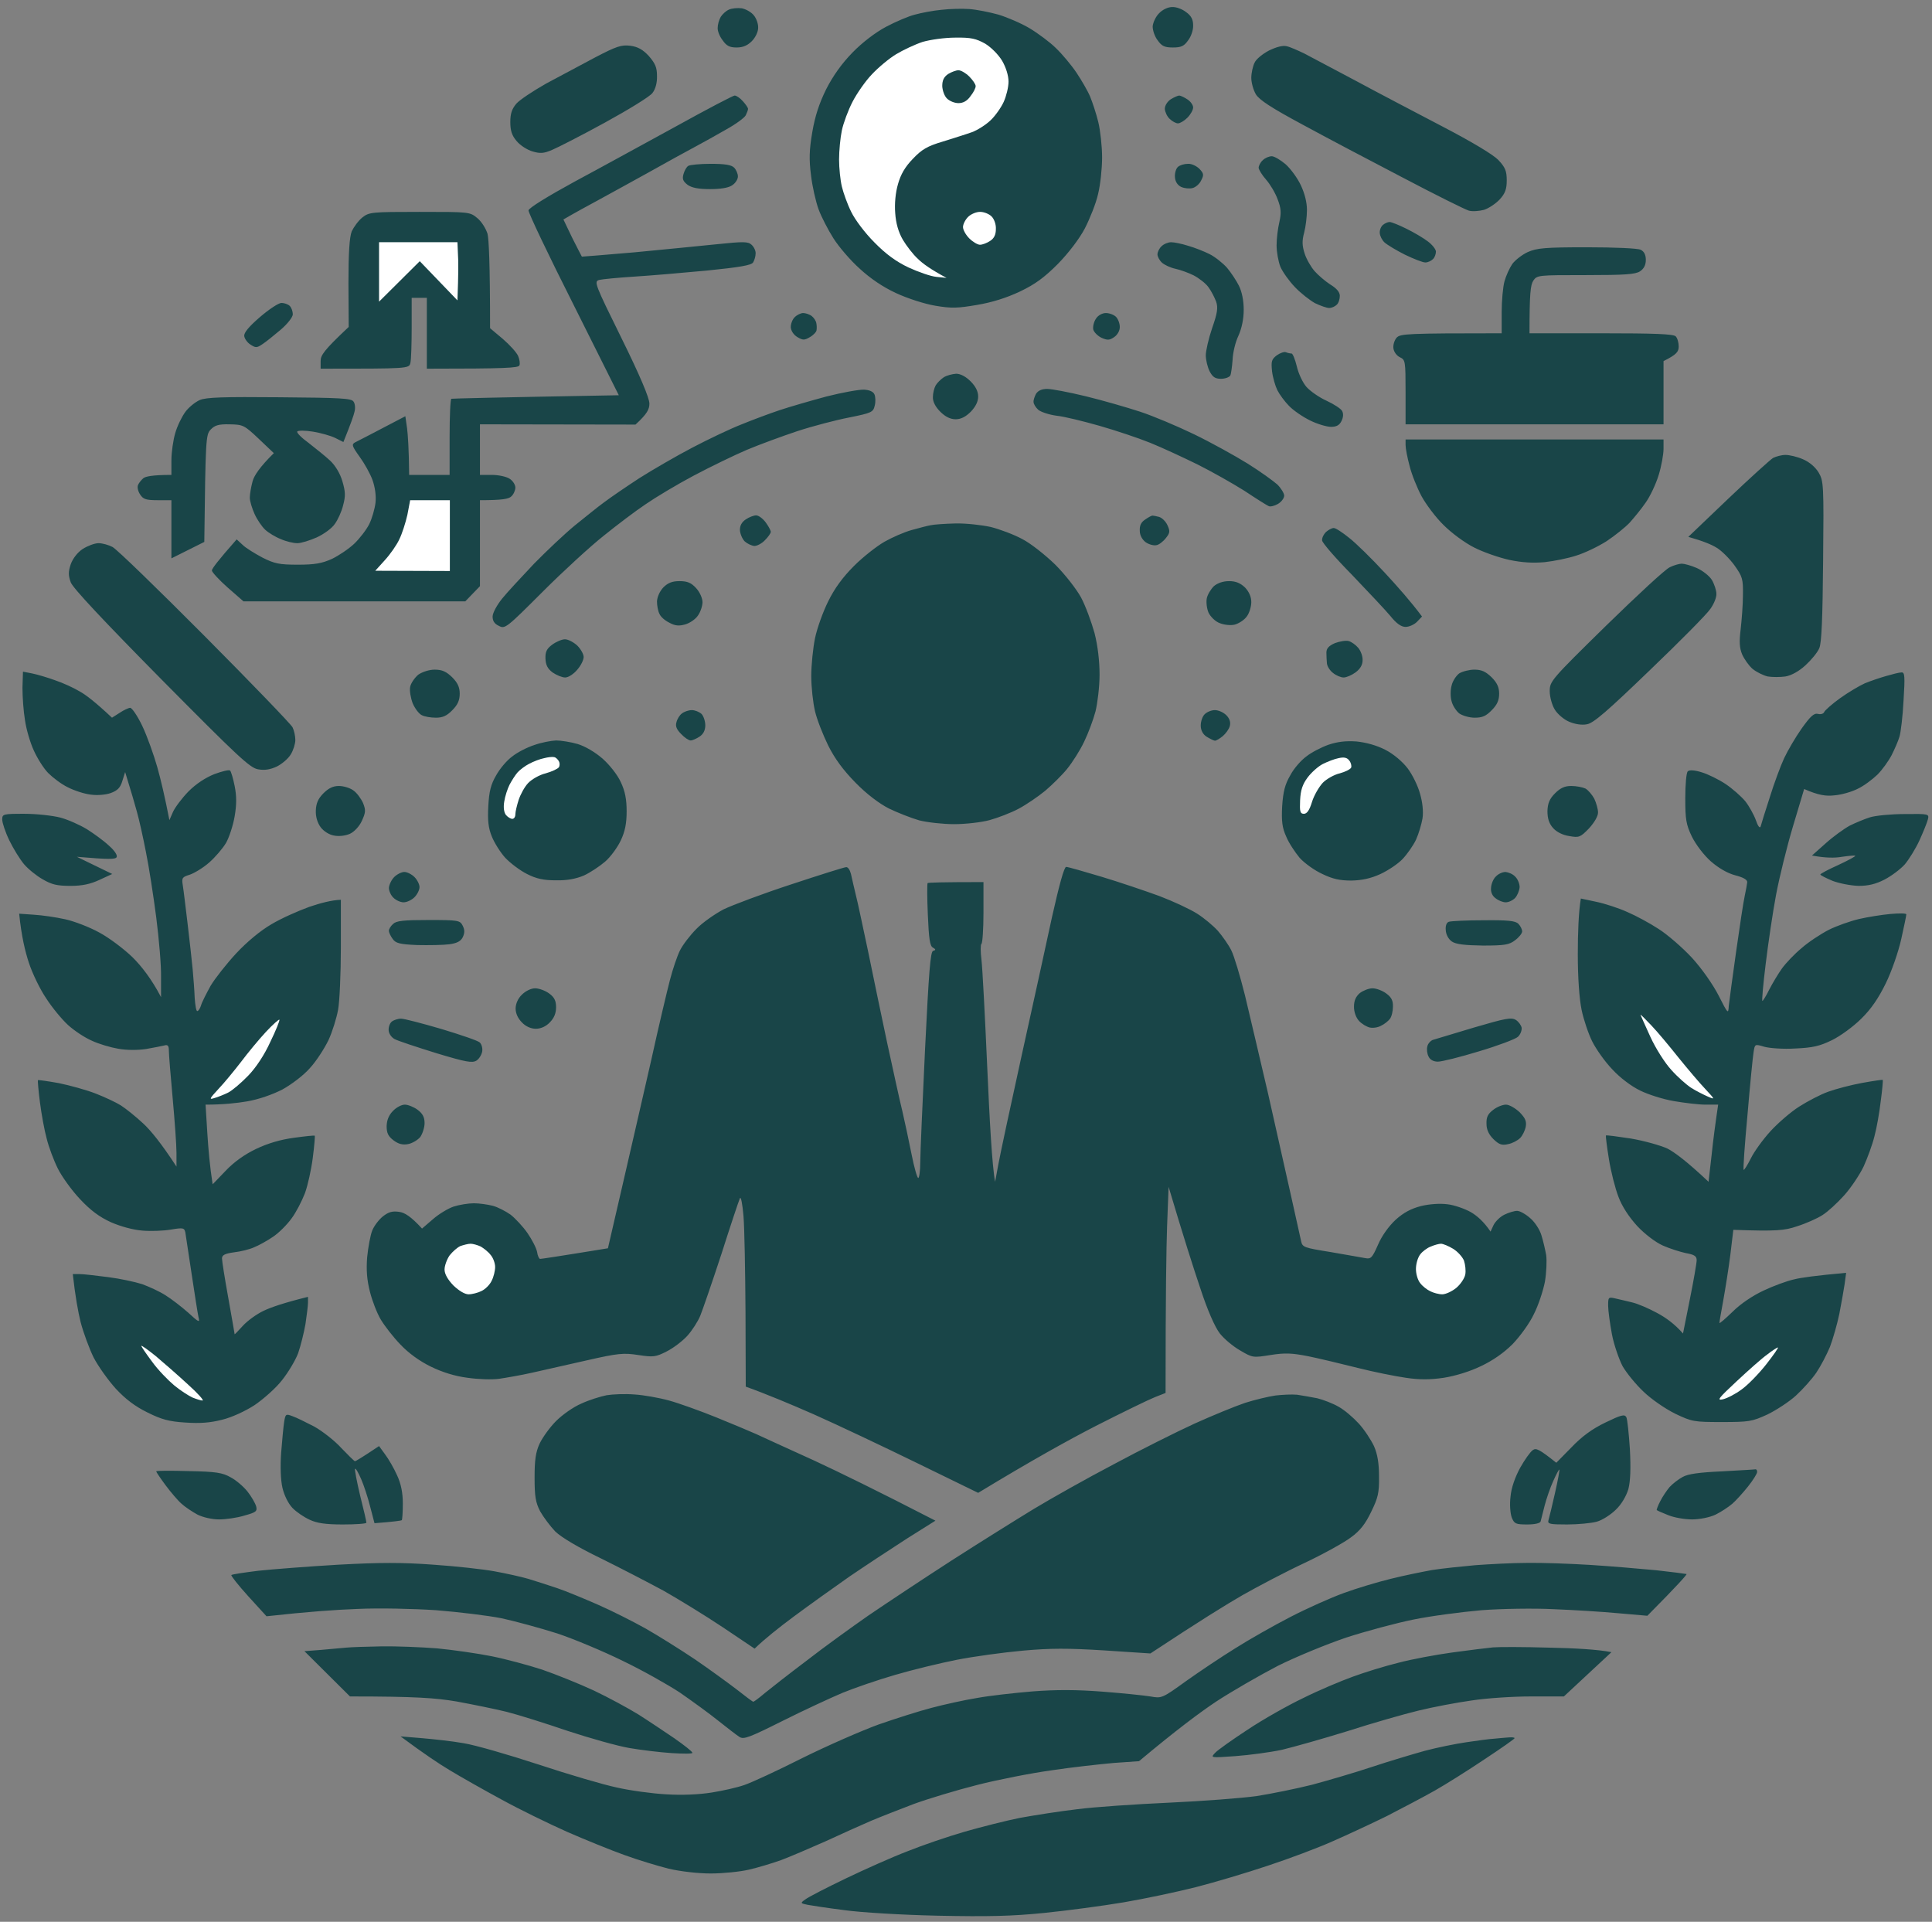 <svg width="188" height="187" viewBox="0 0 188 187" fill="none" xmlns="http://www.w3.org/2000/svg">
<rect x="0" y="0" width="188" height="187" fill="#808080" stroke="none"/>
<path fill-rule="evenodd" clip-rule="evenodd" d="M72.175 0.807C72.568 0.88 73.11 1.176 73.356 1.496C73.602 1.791 73.799 2.332 73.774 2.726C73.774 3.095 73.504 3.661 73.159 4.006C72.741 4.424 72.298 4.621 71.682 4.621C71.018 4.621 70.698 4.473 70.329 3.932C70.034 3.563 69.812 3.021 69.837 2.701C69.837 2.406 69.96 1.939 70.132 1.643C70.304 1.373 70.649 1.053 70.944 0.93C71.215 0.807 71.781 0.757 72.175 0.807V0.807ZM94.323 0.88C95.012 0.93 96.267 1.176 97.153 1.422C98.039 1.692 99.417 2.283 100.229 2.775C101.041 3.267 102.198 4.129 102.764 4.695C103.355 5.261 104.265 6.344 104.757 7.082C105.25 7.82 105.865 8.878 106.086 9.42C106.308 9.961 106.677 11.069 106.874 11.881C107.071 12.693 107.243 14.243 107.243 15.326C107.243 16.409 107.071 18.009 106.849 18.894C106.652 19.78 106.062 21.257 105.57 22.217C105.028 23.25 103.97 24.628 102.936 25.687C101.632 26.991 100.746 27.655 99.245 28.369C97.941 28.984 96.538 29.427 95.061 29.673C93.191 29.993 92.576 30.018 91.001 29.747C89.967 29.575 88.294 29.034 87.186 28.517C85.907 27.926 84.676 27.089 83.643 26.13C82.757 25.342 81.625 24.013 81.108 23.201C80.591 22.389 79.927 21.109 79.656 20.371C79.385 19.633 79.041 18.132 78.918 17.049C78.721 15.523 78.745 14.588 79.041 12.865C79.311 11.29 79.705 10.084 80.394 8.682C81.059 7.377 81.92 6.171 82.954 5.113C83.913 4.129 85.168 3.169 86.227 2.603C87.162 2.111 88.417 1.569 89.032 1.422C89.647 1.25 90.804 1.028 91.616 0.954C92.428 0.856 93.659 0.831 94.323 0.88V0.88ZM114.06 0.684C114.429 0.659 115.044 0.88 115.413 1.176C115.905 1.52 116.102 1.889 116.102 2.455C116.127 2.898 115.905 3.563 115.61 3.932C115.216 4.498 114.921 4.621 114.134 4.621C113.346 4.621 113.051 4.498 112.657 3.932C112.362 3.563 112.165 2.948 112.165 2.578C112.189 2.209 112.46 1.619 112.78 1.299C113.125 0.93 113.666 0.684 114.06 0.684ZM61.322 4.449C62.06 4.547 62.552 4.818 63.143 5.458C63.758 6.171 63.931 6.565 63.931 7.377C63.955 8.042 63.783 8.682 63.487 9.051C63.241 9.395 61.15 10.675 58.861 11.93C56.572 13.185 54.259 14.366 53.718 14.588C52.93 14.932 52.561 14.957 51.823 14.736C51.306 14.588 50.617 14.145 50.272 13.726C49.805 13.185 49.657 12.693 49.657 11.881C49.657 11.069 49.805 10.601 50.248 10.084C50.568 9.715 51.872 8.854 53.127 8.14C54.407 7.451 56.548 6.319 57.877 5.605C59.993 4.498 60.461 4.35 61.322 4.449V4.449ZM125.208 4.498C125.552 4.572 126.315 4.916 126.93 5.212C127.546 5.532 129.761 6.713 131.852 7.82C133.944 8.952 137.759 10.946 140.343 12.299C143.271 13.825 145.314 15.055 145.806 15.572C146.47 16.286 146.618 16.63 146.618 17.541C146.618 18.402 146.47 18.821 145.929 19.411C145.56 19.805 144.871 20.273 144.403 20.42C143.936 20.543 143.271 20.593 142.927 20.494C142.582 20.396 139.703 18.968 136.528 17.295C133.354 15.646 128.924 13.308 126.709 12.102C123.731 10.503 122.525 9.715 122.205 9.174C121.959 8.755 121.762 8.042 121.762 7.574C121.762 7.107 121.91 6.442 122.082 6.098C122.23 5.753 122.87 5.236 123.485 4.916C124.199 4.572 124.814 4.4 125.208 4.498V4.498ZM71.486 9.297C71.658 9.297 72.027 9.543 72.298 9.863C72.568 10.158 72.79 10.478 72.79 10.601C72.79 10.7 72.691 10.97 72.568 11.216C72.47 11.438 71.609 12.078 70.673 12.594C69.738 13.136 68.36 13.899 67.622 14.293C66.884 14.686 64.816 15.818 63.069 16.803C61.322 17.762 59.107 18.993 58.147 19.51C57.188 20.026 56.056 20.642 54.825 21.355L55.686 23.152C56.178 24.112 56.597 24.948 56.621 24.973C56.646 24.973 58.935 24.801 61.716 24.555C64.496 24.284 68.114 23.939 69.738 23.767C72.347 23.496 72.79 23.496 73.134 23.816C73.356 24.013 73.553 24.407 73.528 24.678C73.528 24.948 73.405 25.342 73.282 25.539C73.11 25.81 71.978 26.007 68.803 26.326C66.465 26.548 63.266 26.819 61.716 26.917C60.165 27.015 58.639 27.163 58.319 27.237C57.778 27.385 57.852 27.582 60.485 32.922C62.282 36.564 63.192 38.73 63.192 39.271C63.192 39.812 62.995 40.255 61.839 41.314L46.704 41.289V46.211H47.861C48.525 46.211 49.288 46.383 49.583 46.58C49.903 46.777 50.149 47.171 50.149 47.441C50.149 47.712 49.977 48.106 49.755 48.303C49.509 48.549 48.894 48.672 46.704 48.672V57.039L45.277 58.516H23.694L22.144 57.162C21.307 56.424 20.618 55.661 20.618 55.513C20.618 55.341 21.184 54.578 23.03 52.486L23.62 53.028C23.916 53.323 24.802 53.864 25.54 54.258C26.721 54.849 27.164 54.947 28.985 54.947C30.634 54.947 31.323 54.824 32.307 54.381C32.972 54.061 33.956 53.397 34.473 52.905C34.99 52.412 35.654 51.551 35.925 51.01C36.196 50.468 36.466 49.533 36.54 48.918C36.614 48.229 36.491 47.392 36.245 46.703C36.023 46.088 35.457 45.079 34.99 44.439C34.227 43.381 34.202 43.233 34.572 43.036C34.818 42.913 36.023 42.298 39.444 40.502L39.616 41.707C39.69 42.347 39.789 43.627 39.813 46.211H43.751V42.519C43.751 40.477 43.825 38.803 43.923 38.803C44.046 38.779 47.737 38.68 60.215 38.459L55.809 29.649C53.373 24.825 51.404 20.691 51.429 20.469C51.478 20.223 53.275 19.116 55.932 17.664C58.369 16.36 62.798 13.923 65.776 12.299C68.754 10.65 71.338 9.297 71.486 9.297V9.297ZM114.749 9.297C114.872 9.297 115.241 9.469 115.536 9.666C115.856 9.863 116.102 10.232 116.102 10.453C116.102 10.7 115.856 11.143 115.536 11.462C115.241 11.758 114.823 12.004 114.626 12.004C114.429 12.004 114.06 11.807 113.814 11.561C113.568 11.339 113.371 10.896 113.346 10.601C113.346 10.281 113.568 9.912 113.912 9.666C114.232 9.469 114.626 9.297 114.749 9.297V9.297ZM123.756 15.203C124.002 15.203 124.617 15.572 125.109 15.991C125.602 16.433 126.266 17.344 126.586 18.033C126.955 18.821 127.177 19.682 127.177 20.42C127.177 21.085 127.054 22.069 126.906 22.635C126.684 23.447 126.709 23.915 126.955 24.678C127.127 25.219 127.57 25.982 127.915 26.376C128.259 26.769 128.948 27.36 129.441 27.68C130.064 28.057 130.376 28.427 130.376 28.787C130.376 29.107 130.253 29.501 130.08 29.649C129.908 29.821 129.588 29.969 129.342 29.969C129.096 29.969 128.481 29.747 127.964 29.501C127.472 29.23 126.586 28.541 126.02 27.951C125.454 27.36 124.814 26.474 124.593 25.957C124.396 25.465 124.223 24.53 124.223 23.866C124.223 23.226 124.346 22.217 124.494 21.602C124.691 20.715 124.666 20.273 124.322 19.387C124.1 18.771 123.584 17.91 123.19 17.467C122.821 17.049 122.501 16.532 122.476 16.335C122.476 16.138 122.648 15.794 122.87 15.597C123.091 15.375 123.485 15.203 123.756 15.203V15.203ZM69.148 15.941C70.526 15.941 71.166 16.04 71.436 16.311C71.633 16.507 71.805 16.901 71.805 17.172C71.805 17.442 71.559 17.836 71.24 18.033C70.895 18.279 70.107 18.402 69.098 18.402C67.966 18.402 67.327 18.279 66.908 17.984C66.465 17.639 66.367 17.418 66.514 16.926C66.613 16.581 66.81 16.237 66.982 16.138C67.13 16.04 68.114 15.941 69.148 15.941ZM115.61 15.941C115.955 15.917 116.447 16.163 116.718 16.433C117.136 16.877 117.161 17.024 116.89 17.541C116.742 17.886 116.348 18.23 116.029 18.304C115.733 18.378 115.241 18.328 114.921 18.181C114.577 18.009 114.355 17.664 114.33 17.221C114.306 16.852 114.429 16.409 114.626 16.237C114.823 16.064 115.241 15.941 115.61 15.941V15.941ZM40.847 20.617C45.695 20.617 45.719 20.617 46.458 21.232C46.876 21.577 47.294 22.266 47.442 22.758C47.565 23.275 47.688 25.539 47.688 31.937L48.919 32.971C49.608 33.562 50.272 34.3 50.42 34.644C50.568 34.989 50.617 35.407 50.543 35.555C50.444 35.801 49.263 35.875 41.536 35.875V28.984H40.059V31.864C40.059 33.463 40.01 35.014 39.936 35.309C39.813 35.875 39.764 35.875 31.2 35.875V35.137C31.2 34.571 31.495 34.103 33.932 31.814L33.907 27.557C33.907 24.604 34.005 23.078 34.227 22.512C34.424 22.094 34.867 21.478 35.261 21.159C35.925 20.642 36.147 20.617 40.847 20.617ZM135.224 21.602C135.396 21.602 136.134 21.897 136.823 22.241C137.537 22.586 138.497 23.152 138.915 23.472C139.358 23.792 139.727 24.259 139.727 24.481C139.727 24.727 139.604 25.071 139.432 25.219C139.26 25.391 138.94 25.539 138.694 25.539C138.448 25.539 137.562 25.194 136.7 24.776C135.864 24.358 134.978 23.816 134.732 23.595C134.486 23.373 134.289 22.98 134.264 22.684C134.239 22.414 134.363 22.069 134.559 21.897C134.756 21.724 135.052 21.602 135.224 21.602V21.602ZM113.961 23.57C114.257 23.57 114.995 23.718 115.61 23.915C116.225 24.087 117.161 24.456 117.702 24.727C118.243 24.998 119.006 25.613 119.4 26.056C119.794 26.523 120.311 27.311 120.557 27.803C120.852 28.394 121.024 29.255 121.024 30.141C121.024 31.052 120.827 31.962 120.507 32.676C120.212 33.291 119.966 34.325 119.941 35.014C119.892 35.678 119.794 36.392 119.72 36.539C119.621 36.712 119.203 36.859 118.809 36.859C118.243 36.859 117.997 36.687 117.702 36.121C117.505 35.727 117.333 35.014 117.333 34.571C117.333 34.152 117.604 32.946 117.948 31.937C118.465 30.461 118.539 29.944 118.342 29.353C118.194 28.96 117.874 28.32 117.579 27.926C117.308 27.557 116.668 27.065 116.152 26.794C115.659 26.548 114.847 26.253 114.38 26.154C113.912 26.056 113.321 25.785 113.075 25.564C112.829 25.342 112.632 24.973 112.632 24.752C112.632 24.53 112.805 24.161 113.026 23.964C113.248 23.742 113.666 23.57 113.961 23.57V23.57ZM154.419 24.062C157.102 24.062 159.39 24.161 159.661 24.308C159.989 24.473 160.153 24.801 160.153 25.293C160.153 25.785 159.964 26.154 159.587 26.4C159.144 26.696 158.135 26.769 154.296 26.769C149.67 26.769 149.571 26.769 149.202 27.311C148.931 27.729 148.833 28.541 148.833 32.43H155.773C161.064 32.43 162.811 32.503 163.057 32.725C163.229 32.897 163.352 33.34 163.352 33.709C163.352 34.226 163.155 34.497 161.876 35.137V41.289H136.774V38.139C136.774 35.137 136.75 35.014 136.233 34.767C135.913 34.62 135.642 34.251 135.593 33.906C135.544 33.562 135.691 33.094 135.913 32.848C136.282 32.479 136.873 32.43 146.126 32.43V30.387C146.126 29.28 146.249 27.926 146.396 27.385C146.544 26.843 146.889 26.08 147.159 25.687C147.43 25.317 148.119 24.776 148.661 24.53C149.546 24.136 150.359 24.062 154.419 24.062ZM27.386 29.477C27.656 29.477 28.025 29.599 28.198 29.772C28.37 29.944 28.493 30.313 28.493 30.584C28.493 30.855 27.976 31.519 27.312 32.085C26.672 32.627 25.884 33.266 25.54 33.488C24.998 33.857 24.875 33.857 24.383 33.537C24.063 33.34 23.793 32.946 23.768 32.7C23.719 32.38 24.235 31.765 25.294 30.855C26.18 30.092 27.115 29.477 27.386 29.477ZM78.155 30.461C78.376 30.461 78.77 30.584 78.991 30.756C79.213 30.928 79.41 31.248 79.434 31.445C79.484 31.642 79.484 31.962 79.459 32.11C79.459 32.282 79.164 32.602 78.819 32.799C78.278 33.119 78.13 33.119 77.589 32.799C77.219 32.577 76.973 32.184 76.949 31.839C76.949 31.494 77.121 31.052 77.343 30.855C77.564 30.633 77.933 30.461 78.155 30.461ZM107.612 30.461C107.957 30.461 108.4 30.633 108.596 30.83C108.793 31.027 108.966 31.47 108.966 31.814C108.966 32.184 108.744 32.577 108.424 32.799C107.957 33.119 107.76 33.119 107.194 32.873C106.825 32.7 106.455 32.331 106.382 32.06C106.332 31.79 106.431 31.322 106.652 31.002C106.849 30.682 107.268 30.461 107.612 30.461ZM125.134 34.275C125.306 34.349 125.552 34.398 125.675 34.398C125.798 34.398 126.02 34.964 126.192 35.653C126.34 36.318 126.758 37.228 127.127 37.647C127.496 38.065 128.382 38.68 129.096 39C129.785 39.32 130.474 39.763 130.597 39.985C130.745 40.255 130.72 40.624 130.523 40.994C130.327 41.387 130.031 41.535 129.514 41.535C129.121 41.535 128.186 41.264 127.496 40.92C126.783 40.575 125.848 39.935 125.429 39.492C125.011 39.074 124.494 38.361 124.297 37.967C124.1 37.573 123.854 36.736 123.78 36.121C123.682 35.161 123.731 34.964 124.248 34.571C124.568 34.349 124.962 34.202 125.134 34.275V34.275ZM93.043 36.367C93.462 36.367 93.978 36.638 94.446 37.105C94.938 37.598 95.184 38.09 95.184 38.582C95.184 39.074 94.938 39.566 94.471 40.059C93.978 40.551 93.511 40.797 92.994 40.797C92.477 40.797 91.985 40.551 91.493 40.059C91.025 39.591 90.755 39.074 90.779 38.631C90.779 38.262 90.902 37.77 91.05 37.499C91.198 37.253 91.542 36.908 91.838 36.712C92.108 36.539 92.65 36.392 93.043 36.367V36.367ZM84.085 37.917C84.602 37.942 84.996 38.114 85.094 38.385C85.193 38.607 85.218 39.099 85.119 39.468C84.972 40.108 84.824 40.182 82.634 40.624C81.354 40.871 79.09 41.461 77.589 41.953C76.112 42.446 73.897 43.258 72.667 43.775C71.461 44.291 69.123 45.423 67.499 46.285C65.875 47.146 63.783 48.401 62.823 49.066C61.863 49.705 60.042 51.084 58.763 52.117C57.483 53.126 54.8 55.587 52.807 57.58C49.288 61.099 49.14 61.223 48.55 60.903C48.107 60.706 47.934 60.41 47.934 59.992C47.934 59.648 48.353 58.885 48.845 58.269C49.337 57.654 50.764 56.128 51.97 54.849C53.201 53.594 54.973 51.92 55.932 51.133C56.892 50.37 58.147 49.336 58.763 48.893C59.378 48.426 60.928 47.367 62.208 46.531C63.487 45.719 65.825 44.365 67.376 43.553C68.926 42.741 71.092 41.707 72.175 41.289C73.257 40.846 74.906 40.231 75.866 39.911C76.826 39.591 78.868 39 80.419 38.582C81.969 38.188 83.618 37.893 84.085 37.917V37.917ZM101.903 37.844C102.346 37.844 104.019 38.164 105.643 38.557C107.268 38.951 109.655 39.64 110.934 40.059C112.214 40.477 114.601 41.486 116.225 42.273C117.85 43.061 120.163 44.34 121.393 45.103C122.624 45.866 123.904 46.801 124.297 47.146C124.666 47.515 124.962 48.007 124.962 48.229C124.962 48.475 124.691 48.844 124.346 49.041C124.002 49.238 123.584 49.336 123.436 49.238C123.264 49.164 122.205 48.499 121.098 47.761C119.966 47.048 117.923 45.891 116.545 45.202C115.143 44.513 113.075 43.553 111.919 43.086C110.762 42.618 108.547 41.88 106.997 41.437C105.446 40.994 103.552 40.526 102.813 40.452C102.075 40.354 101.263 40.083 101.017 39.862C100.771 39.64 100.574 39.296 100.574 39.123C100.549 38.951 100.672 38.582 100.82 38.311C101.017 38.016 101.361 37.844 101.903 37.844V37.844ZM27.213 38.656C33.095 38.705 34.202 38.754 34.399 39.074C34.547 39.271 34.596 39.714 34.498 40.059C34.424 40.403 34.153 41.191 33.415 43.012L32.627 42.618C32.184 42.396 31.2 42.126 30.462 42.003C29.723 41.88 29.034 41.88 28.936 41.978C28.813 42.077 29.33 42.593 30.043 43.11C30.732 43.651 31.692 44.414 32.135 44.833C32.627 45.3 33.095 46.063 33.316 46.826C33.612 47.835 33.636 48.253 33.39 49.164C33.243 49.779 32.873 50.591 32.578 50.985C32.307 51.403 31.52 51.969 30.831 52.289C30.166 52.585 29.305 52.855 28.936 52.855C28.542 52.855 27.828 52.683 27.336 52.462C26.82 52.265 26.131 51.846 25.811 51.551C25.491 51.256 25.023 50.567 24.777 50.025C24.531 49.484 24.309 48.77 24.309 48.426C24.309 48.081 24.432 47.367 24.58 46.826C24.728 46.285 25.269 45.448 26.647 44.094L25.171 42.692C23.768 41.363 23.645 41.314 22.341 41.289C21.258 41.264 20.889 41.387 20.495 41.806C20.027 42.298 20.003 42.716 19.88 52.732L16.68 54.332V48.672H15.327C14.195 48.672 13.924 48.573 13.629 48.106C13.432 47.81 13.334 47.392 13.432 47.195C13.506 46.998 13.752 46.703 13.949 46.531C14.17 46.358 14.859 46.211 16.68 46.211V44.783C16.68 44.021 16.853 42.815 17.05 42.15C17.247 41.461 17.689 40.551 18.034 40.083C18.354 39.64 18.994 39.123 19.437 38.926C20.077 38.656 21.75 38.607 27.213 38.656V38.656ZM136.774 42.766H161.876V43.676C161.876 44.193 161.679 45.325 161.408 46.211C161.137 47.097 160.571 48.303 160.129 48.918C159.71 49.533 158.996 50.394 158.578 50.862C158.16 51.305 157.151 52.117 156.339 52.658C155.527 53.175 154.198 53.815 153.386 54.061C152.573 54.332 151.195 54.603 150.309 54.701C149.202 54.8 148.144 54.75 146.864 54.48C145.855 54.258 144.305 53.717 143.443 53.274C142.557 52.831 141.253 51.871 140.49 51.108C139.727 50.37 138.768 49.09 138.325 48.278C137.906 47.49 137.365 46.162 137.168 45.349C136.946 44.537 136.774 43.627 136.774 43.307V42.766ZM173.737 44.267C174.131 44.267 174.87 44.439 175.436 44.685C176.075 44.956 176.641 45.448 176.961 45.965C177.454 46.801 177.478 47.146 177.404 54.578C177.355 60.189 177.257 62.551 177.035 63.068C176.863 63.487 176.248 64.225 175.682 64.742C175.066 65.308 174.328 65.726 173.737 65.825C173.245 65.898 172.458 65.898 172.015 65.825C171.596 65.726 170.932 65.406 170.538 65.086C170.169 64.766 169.726 64.126 169.529 63.684C169.259 63.044 169.234 62.428 169.382 61.223C169.48 60.361 169.603 58.86 169.603 57.9C169.628 56.325 169.554 56.104 168.766 54.996C168.299 54.357 167.511 53.569 167.044 53.298C166.576 53.003 165.764 52.658 164.288 52.24L168.151 48.549C170.268 46.531 172.261 44.734 172.532 44.562C172.827 44.414 173.368 44.267 173.737 44.267V44.267ZM73.577 50.148C73.823 50.148 74.242 50.468 74.513 50.837C74.783 51.207 75.005 51.625 75.005 51.748C75.005 51.896 74.734 52.265 74.439 52.56C74.143 52.88 73.676 53.126 73.405 53.126C73.134 53.102 72.716 52.905 72.47 52.683C72.224 52.437 72.027 51.945 72.002 51.6C71.986 51.157 72.175 50.805 72.568 50.542C72.888 50.321 73.356 50.148 73.577 50.148V50.148ZM112.165 50.173C112.239 50.173 112.509 50.222 112.78 50.296C113.051 50.37 113.42 50.714 113.592 51.084C113.863 51.674 113.863 51.846 113.445 52.363C113.174 52.708 112.755 53.028 112.509 53.052C112.239 53.102 111.796 52.978 111.476 52.757C111.156 52.511 110.91 52.093 110.91 51.65C110.885 51.133 111.033 50.813 111.451 50.542C111.771 50.321 112.091 50.148 112.165 50.173ZM92.969 50.936C93.978 50.911 95.529 51.084 96.415 51.28C97.301 51.502 98.679 52.019 99.491 52.462C100.303 52.88 101.73 54.012 102.69 54.947C103.65 55.907 104.757 57.334 105.2 58.146C105.643 58.983 106.209 60.533 106.505 61.592C106.825 62.847 106.997 64.323 106.997 65.652C106.997 66.809 106.8 68.409 106.603 69.221C106.382 70.057 105.889 71.362 105.496 72.174C105.102 73.01 104.364 74.167 103.847 74.807C103.355 75.422 102.37 76.382 101.706 76.948C101.017 77.514 99.86 78.302 99.122 78.695C98.384 79.089 97.104 79.581 96.292 79.803C95.48 80.024 93.929 80.196 92.847 80.196C91.764 80.196 90.238 80.024 89.45 79.827C88.688 79.606 87.359 79.089 86.497 78.671C85.537 78.178 84.332 77.268 83.249 76.16C82.043 74.93 81.231 73.823 80.591 72.543C80.099 71.534 79.508 70.057 79.311 69.221C79.115 68.409 78.942 66.858 78.942 65.775C78.942 64.717 79.115 63.044 79.311 62.084C79.508 61.149 80.074 59.549 80.591 58.516C81.206 57.261 81.994 56.178 83.101 55.07C83.987 54.184 85.341 53.126 86.079 52.708C86.817 52.289 87.998 51.773 88.712 51.576C89.426 51.379 90.263 51.157 90.558 51.108C90.878 51.034 91.96 50.961 92.969 50.936V50.936ZM129.785 51.379C129.982 51.379 130.646 51.822 131.286 52.339C131.951 52.855 133.501 54.381 134.732 55.71C135.987 57.064 137.316 58.565 138.374 59.992L137.882 60.509C137.611 60.78 137.119 61.001 136.774 61.001C136.356 61.001 135.888 60.681 135.298 59.943C134.83 59.377 133.132 57.58 131.557 55.932C129.957 54.307 128.653 52.806 128.653 52.585C128.629 52.339 128.801 51.994 129.022 51.773C129.244 51.576 129.588 51.379 129.785 51.379V51.379ZM9.593 52.855C9.962 52.855 10.577 53.028 10.947 53.224C11.34 53.421 15.352 57.31 19.904 61.887C24.457 66.464 28.321 70.476 28.468 70.771C28.616 71.066 28.739 71.632 28.739 72.001C28.739 72.371 28.542 73.01 28.296 73.404C28.05 73.823 27.435 74.339 26.943 74.585C26.303 74.881 25.761 74.979 25.097 74.856C24.309 74.709 23.153 73.626 15.696 66.095C9.987 60.312 7.107 57.236 6.886 56.67C6.64 55.981 6.64 55.636 6.886 54.898C7.083 54.357 7.526 53.766 8.043 53.421C8.51 53.126 9.199 52.855 9.593 52.855ZM163.648 54.849C163.894 54.849 164.534 55.021 165.1 55.267C165.666 55.513 166.33 56.03 166.576 56.424C166.822 56.842 167.019 57.457 167.019 57.777C167.044 58.122 166.773 58.786 166.429 59.254C166.109 59.746 163.451 62.428 160.522 65.234C156.437 69.171 155.059 70.377 154.419 70.476C153.952 70.574 153.262 70.476 152.696 70.23C152.204 70.033 151.564 69.491 151.294 69.048C151.023 68.605 150.802 67.818 150.802 67.252C150.802 66.292 150.925 66.144 156.265 60.903C159.292 57.95 162.073 55.365 162.491 55.193C162.885 54.996 163.426 54.849 163.648 54.849ZM66.121 56.547C66.908 56.547 67.277 56.719 67.745 57.236C68.09 57.605 68.36 58.22 68.36 58.589C68.36 58.959 68.163 59.549 67.917 59.894C67.696 60.238 67.13 60.632 66.687 60.755C66.096 60.927 65.702 60.903 65.161 60.607C64.743 60.41 64.3 60.041 64.177 59.746C64.029 59.475 63.931 58.934 63.931 58.516C63.955 58.073 64.201 57.531 64.546 57.162C64.989 56.719 65.407 56.547 66.121 56.547ZM119.597 56.547C120.261 56.547 120.704 56.744 121.147 57.162C121.541 57.58 121.762 58.073 121.762 58.589C121.762 59.032 121.566 59.672 121.32 59.992C121.073 60.337 120.532 60.681 120.138 60.78C119.745 60.878 119.105 60.804 118.686 60.632C118.268 60.484 117.8 60.017 117.604 59.623C117.431 59.229 117.357 58.589 117.431 58.22C117.505 57.851 117.825 57.334 118.12 57.039C118.465 56.744 119.006 56.547 119.597 56.547V56.547ZM54.973 62.207C55.293 62.207 55.834 62.502 56.178 62.822C56.523 63.167 56.794 63.659 56.794 63.93C56.794 64.225 56.523 64.766 56.178 65.16C55.834 65.578 55.317 65.923 54.997 65.923C54.702 65.923 54.16 65.701 53.767 65.431C53.275 65.062 53.102 64.692 53.078 64.077C53.053 63.437 53.201 63.117 53.742 62.724C54.111 62.453 54.677 62.207 54.973 62.207V62.207ZM131.237 62.379C131.508 62.453 131.926 62.748 132.172 63.044C132.418 63.339 132.615 63.88 132.591 64.249C132.591 64.692 132.369 65.086 131.902 65.431C131.532 65.701 131.016 65.923 130.745 65.923C130.474 65.923 130.007 65.726 129.711 65.48C129.416 65.258 129.145 64.84 129.121 64.545C129.096 64.274 129.071 63.807 129.071 63.511C129.071 63.093 129.293 62.847 129.908 62.576C130.376 62.404 130.966 62.305 131.237 62.379V62.379ZM42.299 65.16C43.037 65.16 43.431 65.357 43.997 65.898C44.538 66.44 44.735 66.883 44.735 67.498C44.735 68.138 44.538 68.581 44.022 69.098C43.48 69.664 43.062 69.836 42.422 69.836C41.93 69.836 41.315 69.737 41.044 69.59C40.773 69.467 40.379 68.95 40.158 68.433C39.961 67.916 39.838 67.203 39.912 66.834C39.986 66.464 40.355 65.948 40.699 65.652C41.093 65.382 41.757 65.16 42.299 65.16V65.16ZM143.468 65.16C144.182 65.16 144.575 65.357 145.141 65.898C145.683 66.44 145.88 66.883 145.88 67.498C145.88 68.138 145.683 68.581 145.166 69.098C144.6 69.688 144.231 69.836 143.493 69.836C142.976 69.836 142.311 69.639 141.991 69.418C141.696 69.171 141.352 68.655 141.253 68.236C141.13 67.843 141.13 67.153 141.253 66.71C141.352 66.267 141.696 65.751 141.991 65.529C142.311 65.332 142.976 65.16 143.468 65.16ZM2.235 65.357L3.121 65.529C3.613 65.628 4.622 65.923 5.36 66.194C6.098 66.44 7.181 66.932 7.747 67.276C8.338 67.596 9.273 68.31 10.897 69.836L11.636 69.368C12.029 69.098 12.521 68.876 12.669 68.876C12.841 68.876 13.383 69.664 13.85 70.648C14.318 71.632 14.958 73.429 15.302 74.635C15.647 75.865 16.041 77.514 16.484 79.803L16.828 79.015C17.025 78.572 17.689 77.686 18.329 77.022C19.092 76.259 20.003 75.668 20.864 75.324C21.602 75.053 22.291 74.881 22.39 74.979C22.488 75.078 22.685 75.742 22.833 76.48C23.03 77.465 23.03 78.302 22.833 79.433C22.685 80.32 22.291 81.501 21.996 82.017C21.676 82.559 20.938 83.42 20.347 83.937C19.757 84.454 18.895 84.971 18.452 85.118C17.739 85.34 17.665 85.414 17.788 86.152C17.862 86.595 18.059 88.268 18.256 89.892C18.452 91.541 18.674 93.535 18.748 94.322C18.822 95.134 18.92 96.389 18.945 97.103C18.994 97.817 19.092 98.383 19.191 98.383C19.314 98.383 19.461 98.137 19.56 97.841C19.634 97.546 20.077 96.685 20.495 95.922C20.938 95.183 22.07 93.756 22.98 92.772C24.039 91.64 25.343 90.557 26.401 89.942C27.336 89.376 29.01 88.637 30.093 88.244C31.175 87.874 32.307 87.579 33.169 87.555V92.181C33.169 94.716 33.046 97.472 32.898 98.26C32.75 99.072 32.332 100.425 31.963 101.213C31.569 102.025 30.782 103.255 30.166 103.92C29.551 104.634 28.37 105.519 27.484 106.012C26.524 106.504 25.195 106.971 24.063 107.168C23.054 107.341 21.725 107.488 20.003 107.488L20.175 110.269C20.273 111.795 20.421 113.542 20.692 115.24L21.947 113.936C22.759 113.075 23.793 112.336 24.925 111.795C26.057 111.253 27.312 110.884 28.616 110.712C29.699 110.564 30.609 110.466 30.634 110.515C30.659 110.54 30.585 111.524 30.437 112.656C30.29 113.813 29.945 115.363 29.674 116.101C29.379 116.864 28.813 117.972 28.37 118.562C27.927 119.178 27.115 119.99 26.549 120.359C26.007 120.728 25.171 121.196 24.728 121.368C24.309 121.565 23.423 121.786 22.759 121.86C21.873 121.983 21.602 122.131 21.602 122.451C21.602 122.697 21.873 124.419 22.218 126.314C22.562 128.234 22.833 129.809 22.833 129.834C22.833 129.858 23.202 129.489 23.62 129.021C24.063 128.529 24.974 127.865 25.663 127.545C26.327 127.225 27.582 126.782 29.97 126.191V126.757C29.97 127.053 29.846 128.012 29.723 128.849C29.576 129.686 29.256 130.966 29.01 131.679C28.739 132.393 28.025 133.574 27.435 134.312C26.844 135.075 25.638 136.134 24.777 136.724C23.866 137.315 22.538 137.93 21.602 138.151C20.446 138.447 19.461 138.521 18.034 138.422C16.459 138.324 15.721 138.127 14.343 137.438C13.137 136.847 12.202 136.134 11.266 135.125C10.528 134.312 9.544 132.934 9.101 132.073C8.682 131.212 8.116 129.686 7.846 128.652C7.6 127.643 7.329 126.191 7.083 123.976H7.747C8.141 123.976 9.371 124.124 10.528 124.272C11.685 124.419 13.161 124.739 13.85 124.961C14.515 125.207 15.548 125.675 16.114 126.044C16.705 126.413 17.689 127.176 18.329 127.742C19.363 128.701 19.461 128.726 19.314 128.16C19.24 127.84 18.945 125.945 18.649 123.976C18.354 122.032 18.083 120.211 18.034 119.916C17.936 119.473 17.812 119.448 16.631 119.645C15.918 119.768 14.662 119.817 13.85 119.744C12.94 119.67 11.759 119.35 10.799 118.932C9.667 118.415 8.805 117.775 7.772 116.667C6.984 115.831 6.025 114.502 5.631 113.714C5.237 112.927 4.745 111.623 4.548 110.81C4.327 110.023 4.031 108.399 3.884 107.242C3.736 106.11 3.662 105.126 3.687 105.101C3.736 105.076 4.646 105.2 5.729 105.396C6.812 105.618 8.412 106.061 9.298 106.405C10.184 106.75 11.291 107.267 11.759 107.562C12.226 107.857 13.21 108.645 13.949 109.334C14.687 110.023 15.696 111.253 17.173 113.518V112.164C17.173 111.426 17 109.039 16.803 106.873C16.607 104.732 16.434 102.64 16.434 102.271C16.434 101.754 16.336 101.631 15.991 101.73C15.77 101.779 14.958 101.951 14.22 102.074C13.407 102.197 12.325 102.197 11.512 102.05C10.774 101.926 9.593 101.582 8.929 101.262C8.239 100.967 7.206 100.278 6.615 99.736C6.025 99.195 5.065 98.038 4.499 97.152C3.908 96.291 3.145 94.716 2.801 93.658C2.456 92.6 2.087 91.123 1.866 88.908L3.293 89.007C4.105 89.056 5.459 89.253 6.345 89.45C7.23 89.646 8.707 90.212 9.642 90.729C10.577 91.221 12.054 92.329 12.915 93.165C13.752 94.002 14.736 95.233 15.671 97.029V95.061C15.696 94.002 15.475 91.394 15.204 89.277C14.933 87.186 14.49 84.306 14.195 82.879C13.924 81.476 13.53 79.704 13.309 78.941C13.112 78.203 12.768 77.046 12.177 75.127L11.906 75.988C11.709 76.653 11.439 76.923 10.774 77.169C10.282 77.342 9.445 77.415 8.805 77.317C8.19 77.243 7.206 76.923 6.591 76.603C5.975 76.308 5.139 75.668 4.696 75.225C4.253 74.782 3.638 73.798 3.293 73.035C2.948 72.297 2.555 70.968 2.432 70.082C2.284 69.221 2.186 67.793 2.186 66.932L2.235 65.357ZM185.033 65.431C185.353 65.406 185.378 65.8 185.23 68.187C185.156 69.688 184.959 71.288 184.836 71.682C184.713 72.1 184.369 72.887 184.073 73.478C183.778 74.044 183.163 74.905 182.695 75.373C182.203 75.841 181.366 76.48 180.776 76.751C180.21 77.046 179.176 77.342 178.512 77.391C177.7 77.489 176.961 77.391 175.559 76.776L174.476 80.393C173.885 82.362 173.147 85.364 172.827 87.062C172.507 88.76 172.064 91.763 171.818 93.781C171.572 95.774 171.424 97.398 171.498 97.398C171.547 97.398 171.867 96.906 172.163 96.291C172.482 95.676 173.024 94.765 173.393 94.248C173.762 93.732 174.623 92.821 175.312 92.255C175.977 91.664 177.183 90.877 177.946 90.483C178.733 90.089 180.062 89.622 180.899 89.425C181.76 89.228 183.138 89.007 183.975 88.933C184.836 88.859 185.525 88.859 185.501 88.982C185.501 89.08 185.279 90.163 185.009 91.369C184.738 92.6 184.073 94.519 183.507 95.676C182.794 97.128 182.08 98.186 181.12 99.121C180.357 99.884 179.078 100.819 178.266 101.213C177.06 101.803 176.371 101.951 174.697 102.025C173.541 102.099 172.187 102 171.67 101.853C170.76 101.582 170.76 101.582 170.637 102.394C170.563 102.812 170.292 105.569 170.046 108.473C169.775 111.376 169.603 113.788 169.677 113.837C169.726 113.862 170.046 113.37 170.366 112.73C170.686 112.066 171.547 110.884 172.261 110.097C172.999 109.285 174.254 108.202 175.066 107.685C175.879 107.168 177.134 106.504 177.896 106.233C178.635 105.962 180.136 105.569 181.219 105.372C182.302 105.175 183.187 105.052 183.212 105.076C183.237 105.126 183.163 106.036 183.015 107.119C182.892 108.202 182.621 109.752 182.4 110.564C182.203 111.376 181.711 112.705 181.342 113.518C180.948 114.33 180.111 115.585 179.447 116.323C178.782 117.061 177.847 117.923 177.33 118.242C176.838 118.562 175.731 119.055 174.87 119.325C173.639 119.744 172.876 119.818 168.668 119.67L168.373 122.131C168.2 123.484 167.88 125.478 167.684 126.56C167.487 127.643 167.314 128.603 167.314 128.726C167.314 128.825 167.88 128.332 168.594 127.643C169.382 126.856 170.563 126.068 171.621 125.576C172.556 125.133 173.885 124.641 174.574 124.493C175.239 124.321 176.666 124.124 179.644 123.853L179.496 124.961C179.398 125.576 179.176 126.88 178.979 127.865C178.782 128.825 178.364 130.276 178.069 131.064C177.749 131.827 177.158 132.959 176.74 133.574C176.321 134.189 175.436 135.174 174.771 135.789C174.131 136.38 172.852 137.216 171.99 137.635C170.489 138.324 170.194 138.373 167.561 138.373C164.854 138.373 164.657 138.348 163.008 137.561C162.023 137.069 160.695 136.158 159.932 135.42C159.169 134.706 158.258 133.574 157.889 132.934C157.545 132.27 157.052 130.867 156.855 129.834C156.659 128.775 156.486 127.52 156.486 127.053C156.486 126.241 156.511 126.191 157.151 126.339C157.52 126.413 158.283 126.61 158.824 126.733C159.366 126.856 160.448 127.323 161.261 127.766C162.048 128.185 162.934 128.8 163.771 129.76L164.435 126.437C164.804 124.616 165.1 122.894 165.1 122.623C165.1 122.229 164.878 122.082 164.041 121.934C163.475 121.811 162.466 121.491 161.802 121.196C161.088 120.876 160.055 120.088 159.316 119.301C158.529 118.439 157.84 117.406 157.495 116.471C157.175 115.659 156.757 114.01 156.56 112.779C156.363 111.573 156.24 110.54 156.265 110.491C156.314 110.441 157.397 110.589 158.701 110.786C159.981 111.007 161.58 111.45 162.27 111.77C162.934 112.115 164.115 112.976 166.256 114.994L166.552 112.41C166.699 110.983 166.921 109.309 167.191 107.488H165.961C165.272 107.488 163.894 107.316 162.885 107.144C161.851 106.971 160.375 106.504 159.587 106.11C158.726 105.692 157.618 104.855 156.88 104.043C156.166 103.305 155.305 102.074 154.936 101.336C154.567 100.598 154.099 99.219 153.902 98.26C153.681 97.177 153.533 95.159 153.533 92.846C153.533 90.828 153.607 88.76 153.829 87.432L155.33 87.751C156.166 87.924 157.52 88.367 158.332 88.736C159.144 89.08 160.522 89.819 161.384 90.385C162.245 90.926 163.721 92.206 164.657 93.215C165.641 94.298 166.699 95.823 167.241 96.882C168.151 98.678 168.176 98.703 168.225 97.866C168.274 97.423 168.594 95.036 168.939 92.6C169.283 90.163 169.652 87.727 169.775 87.186C169.898 86.644 169.997 86.029 170.021 85.832C170.021 85.586 169.603 85.364 168.84 85.168C168.102 84.971 167.241 84.478 166.478 83.814C165.789 83.199 165.026 82.19 164.632 81.402C164.066 80.221 163.992 79.729 163.992 77.662C163.992 76.357 164.091 75.176 164.238 75.053C164.386 74.905 164.903 74.93 165.592 75.151C166.182 75.324 167.241 75.841 167.905 76.284C168.57 76.727 169.431 77.489 169.825 77.957C170.194 78.424 170.661 79.261 170.858 79.803C171.055 80.393 171.252 80.639 171.326 80.418C171.375 80.221 171.769 78.941 172.212 77.588C172.63 76.234 173.27 74.512 173.614 73.773C173.959 73.035 174.722 71.731 175.312 70.894C176.174 69.688 176.518 69.368 176.912 69.467C177.183 69.54 177.454 69.442 177.503 69.294C177.577 69.122 178.266 68.507 179.053 67.941C179.841 67.375 180.923 66.735 181.465 66.489C182.006 66.267 182.941 65.948 183.557 65.775C184.147 65.603 184.812 65.431 185.033 65.431V65.431ZM67.327 69.098C67.622 69.098 68.04 69.27 68.262 69.467C68.459 69.664 68.631 70.18 68.631 70.574C68.631 71.066 68.442 71.436 68.065 71.682C67.769 71.878 67.376 72.051 67.204 72.051C67.031 72.051 66.613 71.78 66.293 71.436C65.85 70.993 65.702 70.673 65.825 70.279C65.899 69.959 66.145 69.565 66.367 69.418C66.588 69.245 67.007 69.098 67.327 69.098ZM118.219 69.098C118.563 69.098 119.055 69.319 119.326 69.59C119.654 69.918 119.769 70.271 119.671 70.648C119.597 70.943 119.277 71.386 118.982 71.632C118.686 71.878 118.342 72.075 118.219 72.075C118.071 72.051 117.727 71.878 117.407 71.682C117.062 71.46 116.841 71.066 116.841 70.599C116.841 70.205 117.013 69.688 117.234 69.491C117.456 69.27 117.899 69.098 118.219 69.098V69.098ZM54.111 72.051C54.579 72.051 55.514 72.198 56.203 72.395C56.941 72.617 57.901 73.183 58.639 73.823C59.328 74.438 60.091 75.398 60.411 76.111C60.83 76.997 60.977 77.785 60.977 78.941C60.977 80.098 60.83 80.885 60.411 81.771C60.091 82.46 59.402 83.396 58.886 83.839C58.344 84.306 57.409 84.921 56.818 85.192C56.056 85.512 55.194 85.684 54.111 85.66C52.906 85.66 52.192 85.512 51.281 85.044C50.592 84.7 49.657 83.986 49.165 83.469C48.697 82.953 48.107 82.017 47.861 81.402C47.516 80.566 47.442 79.827 47.516 78.449C47.59 77.022 47.762 76.333 48.279 75.447C48.648 74.782 49.337 73.97 49.854 73.601C50.346 73.207 51.306 72.715 51.995 72.494C52.684 72.248 53.619 72.075 54.111 72.051ZM132 72.149C132.935 72.248 133.944 72.518 134.805 72.961C135.618 73.38 136.454 74.093 136.971 74.758C137.439 75.373 137.98 76.48 138.177 77.219C138.423 78.055 138.521 78.966 138.423 79.63C138.325 80.196 138.054 81.132 137.783 81.722C137.512 82.288 136.922 83.125 136.479 83.593C136.036 84.06 135.076 84.7 134.338 85.044C133.378 85.487 132.517 85.66 131.508 85.684C130.4 85.684 129.687 85.537 128.678 85.044C127.915 84.7 126.93 83.986 126.463 83.469C126.02 82.928 125.405 82.017 125.159 81.402C124.765 80.541 124.691 79.901 124.765 78.449C124.863 77.022 125.036 76.333 125.552 75.447C125.897 74.782 126.611 73.97 127.127 73.601C127.62 73.207 128.579 72.715 129.268 72.469C130.154 72.174 130.942 72.075 132 72.149V72.149ZM32.972 76.48C33.44 76.48 34.079 76.677 34.399 76.923C34.719 77.145 35.138 77.711 35.334 78.154C35.605 78.843 35.581 79.064 35.211 79.876C34.965 80.418 34.473 80.935 34.055 81.132C33.612 81.328 32.972 81.402 32.504 81.304C32.037 81.23 31.495 80.885 31.2 80.492C30.88 80.049 30.708 79.458 30.732 78.868C30.757 78.178 30.954 77.711 31.471 77.194C31.963 76.702 32.406 76.48 32.972 76.48V76.48ZM152.893 76.48C153.386 76.48 154.001 76.603 154.271 76.727C154.542 76.874 154.911 77.317 155.133 77.711C155.33 78.129 155.502 78.72 155.502 79.064C155.502 79.433 155.133 80.049 154.616 80.615C153.779 81.476 153.656 81.525 152.696 81.353C152.057 81.255 151.466 80.959 151.121 80.566C150.728 80.123 150.58 79.63 150.58 78.917C150.605 78.178 150.777 77.736 151.318 77.194C151.835 76.677 152.254 76.48 152.893 76.48V76.48ZM2.358 79.187C3.539 79.187 5.114 79.36 5.877 79.557C6.615 79.753 7.772 80.27 8.461 80.689C9.125 81.107 10.11 81.821 10.602 82.288C11.168 82.78 11.463 83.248 11.34 83.42C11.217 83.617 10.602 83.642 7.477 83.371L10.922 85.044L9.691 85.611C8.805 86.029 7.993 86.201 6.861 86.201C5.557 86.201 5.04 86.078 4.154 85.561C3.539 85.217 2.727 84.552 2.333 84.085C1.939 83.617 1.3 82.584 0.906 81.771C0.512 80.959 0.217 80.049 0.217 79.753C0.217 79.212 0.291 79.187 2.358 79.187V79.187ZM185.329 79.212C187.691 79.187 187.74 79.187 187.593 79.753C187.519 80.049 187.15 80.959 186.78 81.771C186.411 82.584 185.747 83.642 185.353 84.109C184.935 84.577 184.049 85.241 183.384 85.586C182.523 86.029 181.809 86.201 180.85 86.201C180.087 86.177 178.955 85.955 178.315 85.709C177.675 85.438 177.134 85.168 177.134 85.094C177.134 85.02 177.921 84.602 178.856 84.183C179.816 83.74 180.579 83.322 180.53 83.273C180.505 83.223 179.914 83.273 179.25 83.371C178.561 83.494 177.626 83.494 176.321 83.248L177.675 82.042C178.389 81.402 179.447 80.639 179.988 80.344C180.53 80.073 181.416 79.704 181.957 79.532C182.498 79.36 184.024 79.212 185.329 79.212V79.212ZM82.338 84.38C82.51 84.355 82.707 84.651 82.806 85.044C82.88 85.414 83.101 86.324 83.273 87.062C83.47 87.801 83.987 90.311 84.479 92.6C84.947 94.913 85.784 98.9 86.325 101.459C86.891 104.043 87.531 107.021 87.802 108.103C88.048 109.186 88.466 111.106 88.712 112.361C88.958 113.616 89.254 114.625 89.352 114.625C89.45 114.625 89.549 113.936 89.549 113.099C89.549 112.238 89.77 107.291 90.016 102.074C90.385 94.593 90.533 92.575 90.804 92.526C91.075 92.452 91.075 92.378 90.779 92.206C90.484 92.058 90.385 91.32 90.287 89.031C90.213 87.382 90.213 86.004 90.263 85.93C90.312 85.881 91.567 85.832 95.701 85.832V88.785C95.701 90.409 95.603 91.787 95.504 91.837C95.406 91.91 95.406 92.6 95.504 93.387C95.603 94.174 95.849 98.924 96.07 103.92C96.292 108.94 96.538 113.468 96.833 114.994L97.153 113.271C97.325 112.336 98.334 107.611 99.393 102.812C100.451 98.014 101.804 91.886 102.37 89.228C103.084 86.053 103.552 84.355 103.748 84.355C103.921 84.355 105.471 84.798 107.194 85.315C108.916 85.832 111.451 86.693 112.805 87.186C114.158 87.702 115.807 88.465 116.496 88.908C117.161 89.326 118.071 90.089 118.514 90.582C118.957 91.098 119.548 91.935 119.818 92.477C120.089 93.018 120.68 94.987 121.147 96.857C121.59 98.703 122.599 103.009 123.387 106.381C124.15 109.777 125.159 114.256 125.626 116.348C126.094 118.439 126.537 120.433 126.611 120.777C126.734 121.368 126.906 121.417 129.49 121.835C130.991 122.106 132.517 122.352 132.861 122.426C133.403 122.525 133.526 122.401 134.092 121.122C134.461 120.26 135.125 119.325 135.814 118.685C136.577 117.996 137.316 117.603 138.275 117.357C139.087 117.16 140.096 117.086 140.859 117.184C141.524 117.258 142.557 117.627 143.123 117.947C143.714 118.292 144.379 118.858 145.043 119.842L145.338 119.202C145.511 118.858 145.978 118.39 146.396 118.193C146.79 117.996 147.356 117.824 147.627 117.824C147.898 117.824 148.464 118.144 148.907 118.538C149.35 118.907 149.842 119.67 149.989 120.187C150.162 120.728 150.359 121.589 150.457 122.131C150.531 122.672 150.482 123.829 150.334 124.715C150.162 125.601 149.694 127.028 149.251 127.889C148.833 128.775 147.898 130.055 147.184 130.793C146.347 131.63 145.264 132.393 144.108 132.934C143.05 133.451 141.598 133.894 140.49 134.066C139.161 134.263 138.103 134.263 136.799 134.066C135.765 133.919 133.673 133.5 132.123 133.107C130.548 132.713 128.407 132.196 127.324 131.975C125.7 131.655 125.036 131.63 123.633 131.851C121.935 132.122 121.886 132.122 120.68 131.409C119.991 131.015 119.105 130.276 118.686 129.735C118.219 129.12 117.505 127.52 116.791 125.33C116.152 123.435 115.192 120.457 113.715 115.486L113.568 119.301C113.494 121.393 113.42 125.921 113.42 135.543L112.362 135.961C111.796 136.183 109.212 137.438 106.652 138.742C104.068 140.071 100.451 142.064 95.184 145.264L89.229 142.36C85.956 140.76 81.428 138.619 79.213 137.635C76.973 136.65 74.562 135.641 72.568 134.928L72.544 127.668C72.519 123.681 72.445 119.473 72.347 118.316C72.248 117.16 72.101 116.397 72.002 116.594C71.904 116.791 71.092 119.227 70.206 122.008C69.295 124.789 68.36 127.496 68.139 128.037C67.917 128.578 67.351 129.464 66.884 129.981C66.416 130.498 65.505 131.187 64.866 131.507C63.807 132.048 63.561 132.073 62.109 131.851C60.682 131.63 60.141 131.679 57.114 132.368C55.268 132.787 52.856 133.328 51.773 133.574C50.691 133.82 49.239 134.066 48.574 134.165C47.885 134.263 46.507 134.214 45.498 134.066C44.292 133.919 43.037 133.525 41.93 132.984C40.822 132.442 39.764 131.679 38.952 130.818C38.263 130.104 37.426 129.021 37.057 128.406C36.688 127.791 36.22 126.585 35.999 125.699C35.703 124.543 35.63 123.607 35.728 122.328C35.827 121.343 36.048 120.162 36.22 119.744C36.393 119.301 36.86 118.685 37.254 118.366C37.82 117.923 38.189 117.824 38.853 117.923C39.37 117.996 39.961 118.341 41.068 119.547L42.127 118.636C42.717 118.119 43.628 117.578 44.145 117.406C44.686 117.234 45.572 117.086 46.113 117.086C46.655 117.086 47.467 117.209 47.959 117.332C48.427 117.455 49.19 117.849 49.682 118.193C50.149 118.562 50.888 119.35 51.331 119.99C51.773 120.63 52.192 121.442 52.266 121.835C52.315 122.205 52.462 122.5 52.561 122.5C52.659 122.5 54.185 122.278 59.156 121.466L60.584 115.289C61.371 111.869 62.626 106.43 63.364 103.182C64.078 99.933 64.915 96.414 65.186 95.38C65.456 94.322 65.899 93.018 66.17 92.477C66.441 91.935 67.154 91 67.769 90.385C68.36 89.769 69.566 88.933 70.403 88.49C71.264 88.071 74.217 86.964 76.998 86.053C79.754 85.143 82.166 84.38 82.338 84.38V84.38ZM39.346 84.848C39.616 84.848 40.059 85.069 40.33 85.34C40.601 85.611 40.822 86.053 40.822 86.324C40.822 86.595 40.601 87.038 40.33 87.308C40.059 87.579 39.592 87.801 39.272 87.801C38.977 87.801 38.534 87.604 38.288 87.358C38.041 87.136 37.844 86.693 37.844 86.398C37.869 86.078 38.091 85.611 38.361 85.34C38.632 85.069 39.075 84.848 39.346 84.848ZM146.495 84.848C146.766 84.872 147.209 85.044 147.43 85.29C147.676 85.512 147.873 85.98 147.873 86.324C147.848 86.669 147.652 87.136 147.43 87.382C147.184 87.628 146.79 87.801 146.52 87.801C146.249 87.801 145.806 87.628 145.535 87.407C145.215 87.186 145.043 86.792 145.092 86.373C145.117 86.004 145.314 85.512 145.56 85.29C145.781 85.044 146.2 84.848 146.495 84.848V84.848ZM41.684 89.523C44.612 89.523 44.76 89.548 45.031 90.089C45.227 90.483 45.227 90.778 45.031 91.197C44.834 91.591 44.465 91.787 43.702 91.886C43.136 91.96 41.733 91.984 40.601 91.96C38.903 91.886 38.509 91.787 38.214 91.369C38.017 91.098 37.844 90.754 37.844 90.582C37.82 90.434 38.017 90.114 38.238 89.917C38.558 89.597 39.247 89.523 41.684 89.523V89.523ZM144.354 89.548C146.741 89.523 147.455 89.597 147.75 89.892C147.947 90.089 148.119 90.434 148.119 90.631C148.119 90.828 147.799 91.221 147.43 91.492C146.864 91.935 146.396 92.009 144.305 92.009C142.533 91.984 141.671 91.886 141.278 91.615C140.958 91.394 140.712 90.951 140.687 90.532C140.638 90.089 140.761 89.769 140.982 89.696C141.179 89.622 142.705 89.548 144.354 89.548V89.548ZM52.069 96.168C52.438 96.168 53.053 96.389 53.422 96.66C53.939 97.029 54.111 97.374 54.111 98.014C54.111 98.604 53.914 99.072 53.496 99.49C53.127 99.884 52.61 100.105 52.143 100.105C51.675 100.105 51.158 99.884 50.789 99.49C50.395 99.096 50.174 98.604 50.174 98.137C50.174 97.669 50.42 97.128 50.789 96.783C51.134 96.439 51.675 96.168 52.069 96.168ZM133.55 96.168C133.92 96.168 134.51 96.389 134.879 96.66C135.396 97.029 135.568 97.374 135.544 97.964C135.544 98.383 135.421 98.924 135.248 99.146C135.076 99.367 134.707 99.662 134.387 99.81C134.092 99.982 133.6 100.056 133.28 99.982C132.984 99.909 132.517 99.638 132.246 99.343C131.951 99.023 131.754 98.481 131.754 97.964C131.754 97.374 131.926 96.98 132.32 96.635C132.64 96.389 133.206 96.168 133.55 96.168V96.168ZM147.504 99.244C147.775 99.416 148.021 99.761 148.07 100.007C148.095 100.278 147.947 100.671 147.701 100.893C147.455 101.114 145.757 101.754 143.936 102.296C142.09 102.862 140.293 103.305 139.924 103.305C139.506 103.305 139.161 103.132 139.014 102.812C138.866 102.542 138.817 102.099 138.891 101.828C138.94 101.557 139.211 101.262 139.432 101.188C139.678 101.114 141.475 100.573 143.443 99.982C146.47 99.096 147.061 98.973 147.504 99.244V99.244ZM39.026 99.121C39.321 99.121 41.118 99.589 42.963 100.13C44.834 100.696 46.507 101.262 46.679 101.434C46.852 101.582 46.975 101.976 46.925 102.296C46.876 102.616 46.63 103.034 46.359 103.206C45.941 103.452 45.35 103.354 42.422 102.468C40.527 101.877 38.73 101.287 38.41 101.114C38.115 100.967 37.844 100.598 37.82 100.278C37.795 99.958 37.918 99.589 38.115 99.416C38.288 99.269 38.706 99.121 39.026 99.121ZM39.395 107.488C39.69 107.488 40.256 107.71 40.625 107.98C41.118 108.35 41.315 108.694 41.315 109.285C41.315 109.703 41.118 110.318 40.896 110.638C40.65 110.934 40.109 111.253 39.715 111.327C39.173 111.426 38.78 111.327 38.288 110.958C37.771 110.564 37.623 110.244 37.623 109.58C37.639 108.989 37.844 108.497 38.238 108.103C38.558 107.759 39.075 107.488 39.395 107.488V107.488ZM146.544 107.488C146.864 107.488 147.455 107.833 147.873 108.226C148.439 108.817 148.562 109.112 148.464 109.654C148.39 110.023 148.144 110.515 147.922 110.737C147.676 110.983 147.159 111.253 146.766 111.327C146.15 111.475 145.88 111.376 145.338 110.86C144.871 110.392 144.649 109.925 144.649 109.359C144.625 108.719 144.772 108.399 145.289 108.005C145.658 107.71 146.224 107.488 146.544 107.488V107.488ZM61.74 135.691C62.602 135.74 64.127 136.01 65.112 136.281C66.096 136.552 68.139 137.29 69.665 137.905C71.19 138.521 72.938 139.259 73.553 139.53C74.143 139.8 76.703 140.982 79.213 142.114C81.698 143.27 85.39 145.067 91.025 147.971L88.245 149.718C86.719 150.702 84.209 152.351 82.658 153.409C81.108 154.492 78.671 156.239 77.244 157.298C75.817 158.356 74.365 159.512 73.43 160.423L70.353 158.356C68.656 157.224 66.047 155.624 64.57 154.787C63.069 153.975 60.313 152.548 58.418 151.613C56.277 150.579 54.628 149.595 54.038 149.029C53.545 148.512 52.881 147.626 52.561 147.06C52.118 146.199 52.02 145.608 52.02 143.787C52.02 142.089 52.118 141.326 52.512 140.465C52.807 139.85 53.521 138.865 54.111 138.275C54.727 137.659 55.809 136.896 56.572 136.576C57.31 136.232 58.418 135.887 59.033 135.764C59.624 135.666 60.854 135.617 61.74 135.691V135.691ZM126.217 135.715C126.684 135.789 127.57 135.937 128.186 136.06C128.776 136.207 129.736 136.576 130.277 136.896C130.819 137.192 131.68 137.93 132.221 138.521C132.763 139.111 133.403 140.096 133.698 140.711C134.043 141.498 134.19 142.384 134.19 143.664C134.215 145.264 134.092 145.756 133.427 147.109C132.861 148.291 132.345 148.955 131.459 149.595C130.819 150.087 128.776 151.219 126.955 152.08C125.109 152.942 122.402 154.369 120.926 155.206C119.425 156.067 116.791 157.691 111.943 160.891L107.44 160.595C103.921 160.374 102.223 160.374 99.516 160.62C97.621 160.792 94.741 161.186 93.117 161.506C91.493 161.826 88.761 162.49 87.088 162.982C85.39 163.475 83.101 164.262 81.969 164.73C80.862 165.197 78.253 166.403 76.186 167.437C72.888 169.085 72.371 169.282 71.953 169.012C71.682 168.839 70.723 168.101 69.861 167.412C68.975 166.698 67.302 165.492 66.17 164.705C65.013 163.942 62.528 162.539 60.633 161.629C58.738 160.694 55.859 159.488 54.234 158.946C52.61 158.43 50.174 157.765 48.82 157.47C47.467 157.199 44.587 156.855 42.422 156.682C40.182 156.535 36.885 156.461 34.793 156.559C32.75 156.633 29.92 156.83 25.934 157.273L24.162 155.329C23.202 154.271 22.464 153.335 22.513 153.262C22.587 153.188 23.768 153.016 25.146 152.843C26.524 152.696 30.019 152.425 32.947 152.253C37.032 152.031 39.124 152.031 42.176 152.253C44.341 152.4 46.999 152.696 48.082 152.892C49.165 153.089 50.641 153.409 51.404 153.631C52.143 153.852 53.422 154.271 54.234 154.541C55.047 154.812 56.818 155.55 58.172 156.141C59.525 156.732 61.617 157.79 62.848 158.479C64.053 159.168 66.219 160.521 67.647 161.481C69.049 162.441 70.87 163.77 71.707 164.41C72.519 165.05 73.233 165.591 73.307 165.591C73.356 165.591 73.873 165.222 74.414 164.754C74.956 164.311 76.777 162.884 78.475 161.604C80.148 160.3 82.88 158.331 84.504 157.199C86.128 156.092 89.721 153.705 92.502 151.908C95.258 150.136 98.925 147.848 100.623 146.814C102.296 145.805 105.791 143.836 108.375 142.483C110.934 141.105 114.478 139.333 116.25 138.521C117.997 137.733 120.212 136.823 121.172 136.503C122.107 136.207 123.436 135.887 124.125 135.789C124.789 135.715 125.725 135.666 126.217 135.715V135.715ZM28.468 137.807C28.837 137.93 29.773 138.398 30.585 138.816C31.372 139.259 32.578 140.194 33.218 140.908C33.882 141.597 34.473 142.187 34.547 142.187C34.596 142.187 35.162 141.867 36.885 140.711L37.475 141.523C37.795 141.941 38.337 142.876 38.632 143.541C39.026 144.378 39.198 145.264 39.198 146.297C39.198 147.134 39.149 147.848 39.1 147.921C39.026 147.971 38.386 148.069 36.442 148.217L36.023 146.617C35.802 145.731 35.408 144.525 35.138 143.91C34.867 143.295 34.621 142.852 34.547 142.926C34.498 143 34.719 144.156 35.039 145.51C35.384 146.863 35.654 148.044 35.654 148.168C35.654 148.266 34.621 148.34 33.366 148.34C31.692 148.34 30.831 148.217 30.117 147.872C29.576 147.626 28.813 147.109 28.444 146.716C28.05 146.297 27.656 145.51 27.484 144.771C27.312 144.033 27.262 142.68 27.361 141.326C27.459 140.12 27.582 138.767 27.656 138.324C27.779 137.585 27.828 137.561 28.468 137.807V137.807ZM158.258 137.905C158.357 138.102 158.504 139.505 158.603 141.031C158.701 142.901 158.652 144.132 158.455 144.894C158.258 145.559 157.791 146.371 157.249 146.888C156.757 147.38 155.92 147.921 155.379 148.069C154.837 148.217 153.533 148.34 152.475 148.34C150.777 148.34 150.58 148.291 150.679 147.921C150.752 147.675 151.048 146.494 151.318 145.264C151.589 144.058 151.786 143.024 151.737 143C151.712 142.95 151.441 143.443 151.146 144.107C150.851 144.747 150.482 145.83 150.309 146.494C150.137 147.183 149.965 147.872 149.916 148.044C149.866 148.217 149.374 148.34 148.611 148.34C147.479 148.34 147.356 148.266 147.11 147.675C146.963 147.282 146.889 146.396 146.987 145.633C147.061 144.771 147.43 143.738 147.922 142.827C148.365 142.04 148.907 141.277 149.153 141.105C149.473 140.883 149.743 140.982 151.441 142.335L152.918 140.834C153.927 139.776 154.936 139.037 156.216 138.422C157.741 137.684 158.086 137.585 158.258 137.905V137.905ZM18.354 143.147C21.012 143.196 21.652 143.295 22.464 143.762C22.98 144.033 23.719 144.673 24.088 145.141C24.457 145.608 24.826 146.248 24.925 146.568C25.048 147.06 24.925 147.159 23.768 147.478C23.054 147.7 21.947 147.848 21.307 147.848C20.643 147.848 19.757 147.651 19.215 147.38C18.723 147.109 18.009 146.642 17.665 146.322C17.32 146.026 16.631 145.214 16.114 144.525C15.622 143.861 15.204 143.246 15.204 143.172C15.229 143.098 16.631 143.098 18.354 143.147V143.147ZM170.809 142.975C170.907 142.95 171.006 143.073 170.981 143.246C170.981 143.393 170.587 144.033 170.095 144.648C169.603 145.264 168.914 146.026 168.57 146.322C168.2 146.642 167.487 147.109 166.945 147.38C166.379 147.651 165.395 147.848 164.657 147.848C163.943 147.848 162.909 147.675 162.319 147.429C161.753 147.208 161.261 146.986 161.211 146.937C161.187 146.912 161.334 146.494 161.556 146.076C161.777 145.633 162.196 145.017 162.466 144.698C162.762 144.378 163.328 143.935 163.746 143.713C164.263 143.418 165.395 143.27 167.561 143.172C169.234 143.073 170.711 143 170.809 142.975V142.975ZM148.611 152.08C150.014 152.056 152.795 152.154 154.764 152.277C156.708 152.4 159.587 152.646 161.162 152.794C162.713 152.966 164.041 153.139 164.115 153.163C164.164 153.212 163.352 154.148 160.301 157.224L157.471 156.978C155.896 156.83 153.09 156.658 151.195 156.584C149.3 156.485 146.126 156.535 144.182 156.682C142.213 156.855 139.211 157.248 137.537 157.593C135.839 157.937 132.911 158.725 131.016 159.34C129.121 159.98 126.118 161.21 124.346 162.096C122.599 163.007 119.892 164.557 118.317 165.591C116.767 166.625 114.454 168.347 110.836 171.374L108.375 171.546C107.021 171.669 104.29 171.965 102.346 172.26C100.377 172.531 97.104 173.171 95.086 173.687C93.043 174.204 90.287 175.041 88.934 175.533C87.58 176.05 85.685 176.788 84.75 177.182C83.79 177.6 81.797 178.486 80.32 179.175C78.819 179.84 76.875 180.676 76.014 180.996C75.128 181.316 73.725 181.735 72.864 181.932C72.027 182.128 70.353 182.301 69.172 182.301C67.917 182.301 66.219 182.104 65.062 181.833C63.98 181.562 62.035 180.972 60.756 180.504C59.452 180.037 56.966 179.028 55.219 178.265C53.447 177.477 50.568 176.075 48.82 175.115C47.048 174.155 44.784 172.875 43.775 172.26C42.742 171.645 41.265 170.66 38.977 168.962L41.068 169.135C42.2 169.233 44.046 169.43 45.129 169.627C46.212 169.799 49.46 170.734 52.389 171.694C55.293 172.654 58.713 173.663 60.018 173.934C61.297 174.229 63.463 174.524 64.816 174.598C66.367 174.696 67.991 174.623 69.246 174.426C70.329 174.253 71.756 173.934 72.445 173.687C73.11 173.466 75.669 172.285 78.106 171.054C80.542 169.848 83.864 168.396 85.488 167.806C87.112 167.24 89.426 166.501 90.656 166.182C91.862 165.862 93.856 165.419 95.086 165.222C96.292 165 98.728 164.73 100.5 164.582C102.739 164.41 104.757 164.41 107.268 164.607C109.212 164.754 111.328 164.976 111.943 165.074C113.026 165.271 113.075 165.271 115.389 163.598C116.668 162.687 118.834 161.235 120.188 160.398C121.541 159.537 123.977 158.159 125.602 157.322C127.226 156.485 129.539 155.452 130.77 155.009C131.975 154.566 134.018 153.951 135.322 153.631C136.602 153.311 138.423 152.942 139.383 152.769C140.318 152.622 142.213 152.425 143.566 152.302C144.92 152.203 147.184 152.08 148.611 152.08V152.08ZM37.131 160.201C38.534 160.177 40.97 160.275 42.545 160.398C44.095 160.546 46.482 160.891 47.836 161.161C49.19 161.432 51.404 162.023 52.758 162.466C54.111 162.933 56.375 163.844 57.803 164.508C59.206 165.173 61.15 166.231 62.109 166.821C63.044 167.412 64.62 168.47 65.604 169.135C66.588 169.824 67.376 170.439 67.376 170.562C67.4 170.66 66.49 170.66 65.358 170.587C64.25 170.513 62.38 170.291 61.248 170.094C60.091 169.898 57.384 169.135 55.219 168.421C53.053 167.683 50.395 166.846 49.312 166.575C48.23 166.305 46.039 165.862 44.44 165.566C42.397 165.222 40.478 165.074 34.055 165.074L29.625 160.669L31.225 160.546C32.086 160.472 33.193 160.374 33.685 160.325C34.153 160.275 35.703 160.226 37.131 160.201V160.201ZM150.703 160.325C153.139 160.374 155.502 160.497 156.806 160.767L152.18 165.074H148.98C147.209 165.074 144.6 165.246 143.197 165.468C141.77 165.665 139.432 166.108 138.029 166.452C136.602 166.797 133.501 167.683 131.139 168.446C128.752 169.184 125.872 169.996 124.74 170.267C123.584 170.513 121.541 170.784 120.212 170.882C117.776 171.054 117.776 171.054 118.243 170.562C118.489 170.291 119.917 169.282 121.418 168.298C122.895 167.314 125.331 165.935 126.832 165.222C128.309 164.484 130.474 163.573 131.631 163.155C132.763 162.736 134.756 162.121 136.061 161.801C137.34 161.457 139.727 161.014 141.352 160.792C142.976 160.571 144.748 160.349 145.289 160.3C145.83 160.251 148.267 160.251 150.703 160.325ZM146.815 169.061C147.135 169.036 147.381 169.061 147.381 169.135C147.381 169.209 146.077 170.119 144.477 171.177C142.902 172.235 140.712 173.614 139.629 174.229C138.546 174.844 136.43 175.951 134.953 176.714C133.452 177.453 131.065 178.56 129.662 179.175C128.235 179.815 125.405 180.873 123.387 181.538C121.344 182.227 118.194 183.162 116.373 183.63C114.527 184.097 111.377 184.762 109.359 185.106C107.317 185.451 103.822 185.918 101.607 186.14C98.457 186.46 96.12 186.509 91.272 186.41C87.802 186.337 83.716 186.091 82.166 185.869C80.591 185.672 78.991 185.426 78.598 185.352C77.884 185.205 77.859 185.18 78.352 184.835C78.622 184.614 80.394 183.703 82.289 182.793C84.184 181.882 86.891 180.676 88.318 180.135C89.721 179.569 92.231 178.708 93.856 178.24C95.48 177.773 97.916 177.157 99.269 176.887C100.623 176.641 103.109 176.247 104.807 176.05C106.48 175.828 110.541 175.558 113.789 175.41C117.037 175.262 120.852 174.967 122.279 174.77C123.682 174.549 126.118 174.057 127.693 173.663C129.244 173.244 131.852 172.482 133.477 171.94C135.101 171.399 137.414 170.71 138.645 170.365C139.85 170.045 141.671 169.676 142.705 169.528C143.714 169.381 144.92 169.209 145.412 169.184C145.88 169.135 146.52 169.085 146.815 169.061Z" fill="#194548"/>
<path fill-rule="evenodd" clip-rule="evenodd" d="M92.969 3.661C94.495 3.637 94.987 3.76 95.873 4.252C96.464 4.621 97.153 5.31 97.522 5.925C97.891 6.565 98.138 7.353 98.138 7.943C98.138 8.485 97.916 9.371 97.67 9.912C97.424 10.453 96.858 11.265 96.39 11.708C95.923 12.151 95.111 12.668 94.569 12.865C94.028 13.062 92.748 13.456 91.739 13.776C90.238 14.219 89.697 14.539 88.835 15.449C88.072 16.237 87.654 16.95 87.383 17.91C87.137 18.747 87.039 19.829 87.112 20.74C87.178 21.724 87.424 22.586 87.851 23.324C88.22 23.939 88.86 24.776 89.327 25.194C89.77 25.637 90.582 26.228 92.108 27.04L91.124 26.942C90.582 26.892 89.377 26.474 88.417 26.031C87.211 25.465 86.202 24.727 85.094 23.595C84.159 22.66 83.2 21.38 82.831 20.617C82.461 19.879 82.068 18.771 81.92 18.156C81.772 17.541 81.649 16.36 81.649 15.523C81.649 14.662 81.772 13.382 81.92 12.693C82.068 11.979 82.535 10.724 82.954 9.912C83.372 9.1 84.209 7.894 84.824 7.254C85.439 6.59 86.497 5.704 87.186 5.285C87.875 4.867 89.032 4.326 89.77 4.08C90.533 3.858 91.936 3.661 92.969 3.661ZM95.381 20.617C95.75 20.617 96.243 20.814 96.489 21.06C96.735 21.306 96.932 21.823 96.907 22.291C96.907 22.832 96.735 23.201 96.341 23.447C96.046 23.644 95.603 23.816 95.357 23.816C95.135 23.816 94.668 23.546 94.323 23.201C93.978 22.857 93.708 22.364 93.708 22.094C93.708 21.823 93.929 21.38 94.2 21.109C94.471 20.838 94.987 20.617 95.357 20.617H95.381ZM36.885 23.57H44.514L44.563 24.751C44.612 25.391 44.612 26.646 44.514 29.23L40.847 25.416L36.885 29.353V23.57ZM39.912 48.672H43.775V55.562L36.516 55.538L37.451 54.504C37.968 53.938 38.607 53.028 38.853 52.486C39.124 51.945 39.469 50.862 39.641 50.099L39.912 48.672ZM53.939 73.675C54.087 73.699 54.284 73.896 54.382 74.069C54.48 74.241 54.48 74.512 54.382 74.659C54.284 74.807 53.718 75.078 53.102 75.25C52.487 75.397 51.724 75.841 51.38 76.21C51.035 76.579 50.641 77.317 50.469 77.834C50.297 78.375 50.149 78.99 50.149 79.237C50.149 79.483 50.026 79.68 49.854 79.68C49.682 79.68 49.411 79.507 49.239 79.31C49.042 79.064 48.968 78.572 49.066 78.006C49.14 77.489 49.386 76.751 49.583 76.357C49.805 75.939 50.149 75.397 50.371 75.151C50.592 74.905 51.109 74.512 51.503 74.315C51.921 74.093 52.561 73.847 52.955 73.773C53.324 73.675 53.767 73.626 53.939 73.675V73.675ZM131.286 73.995C131.459 74.192 131.532 74.512 131.483 74.684C131.409 74.856 130.917 75.102 130.376 75.25C129.834 75.373 129.096 75.791 128.727 76.16C128.358 76.554 127.866 77.391 127.669 78.031C127.423 78.843 127.177 79.187 126.881 79.187C126.512 79.187 126.463 78.966 126.512 77.858C126.561 76.899 126.734 76.333 127.25 75.644C127.62 75.151 128.284 74.561 128.727 74.339C129.17 74.118 129.859 73.847 130.253 73.773C130.794 73.65 131.089 73.724 131.286 73.995ZM160.695 99.785C161.31 100.425 162.491 101.853 163.352 102.935C164.214 103.994 165.37 105.372 165.936 105.962C166.896 106.996 166.921 107.021 166.182 106.701C165.789 106.528 165.05 106.159 164.583 105.864C164.115 105.569 163.229 104.781 162.639 104.117C162.023 103.452 161.113 102.025 160.596 100.893C160.079 99.785 159.661 98.801 159.636 98.752C159.636 98.678 160.104 99.17 160.695 99.785V99.785ZM27.189 99.219C27.238 99.293 26.844 100.278 26.303 101.385C25.737 102.64 24.9 103.895 24.162 104.658C23.497 105.347 22.636 106.085 22.218 106.307C21.824 106.504 21.209 106.75 20.864 106.848C20.323 107.021 20.372 106.922 21.258 105.962C21.824 105.372 22.808 104.166 23.473 103.305C24.137 102.419 25.22 101.114 25.884 100.401C26.549 99.687 27.14 99.17 27.189 99.219V99.219ZM45.793 121.023C46.015 121.023 46.458 121.146 46.778 121.294C47.073 121.466 47.516 121.811 47.737 122.106C47.984 122.377 48.181 122.918 48.181 123.287C48.181 123.656 48.033 124.272 47.836 124.641C47.664 125.01 47.221 125.453 46.852 125.625C46.507 125.797 45.941 125.945 45.596 125.945C45.227 125.945 44.661 125.601 44.12 125.084C43.578 124.518 43.259 123.976 43.259 123.533C43.259 123.164 43.48 122.549 43.751 122.155C44.046 121.786 44.514 121.368 44.809 121.245C45.104 121.146 45.547 121.023 45.793 121.023V121.023ZM140.22 121.023C140.416 121.023 140.958 121.245 141.401 121.515C141.844 121.786 142.311 122.303 142.459 122.672C142.582 123.041 142.656 123.656 142.582 124.026C142.508 124.395 142.114 124.985 141.696 125.33C141.302 125.65 140.687 125.945 140.343 125.945C139.998 125.945 139.481 125.798 139.186 125.65C138.866 125.502 138.423 125.158 138.202 124.862C137.955 124.567 137.783 123.952 137.783 123.484C137.783 122.992 137.955 122.377 138.202 122.057C138.423 121.762 138.891 121.417 139.235 121.294C139.58 121.146 140.023 121.023 140.22 121.023V121.023ZM15.179 131.974C15.942 132.614 17.345 133.845 18.28 134.706C19.24 135.567 19.88 136.281 19.707 136.281C19.535 136.281 19.092 136.133 18.723 135.986C18.354 135.814 17.542 135.297 16.951 134.805C16.36 134.312 15.376 133.303 14.81 132.516C14.22 131.728 13.752 131.039 13.752 130.965C13.777 130.892 14.416 131.359 15.179 131.974V131.974ZM172.999 131.113C173.098 131.113 172.581 131.851 171.867 132.762C171.154 133.672 170.071 134.78 169.48 135.198C168.889 135.641 168.077 136.06 167.659 136.158C167.019 136.306 167.216 136.06 169.013 134.386C170.145 133.328 171.473 132.147 171.966 131.802C172.433 131.433 172.901 131.138 172.999 131.113Z" fill="white"/>
<path d="M91.689 8.386C91.689 7.82 91.837 7.5 92.255 7.205C92.575 7.008 93.043 6.836 93.264 6.836C93.51 6.836 93.978 7.107 94.323 7.451C94.667 7.796 94.938 8.214 94.938 8.362C94.963 8.534 94.741 8.977 94.446 9.346C94.126 9.814 93.732 10.035 93.264 10.035C92.895 10.035 92.403 9.838 92.157 9.592C91.911 9.371 91.714 8.829 91.689 8.386Z" fill="#194548"/>
</svg>
